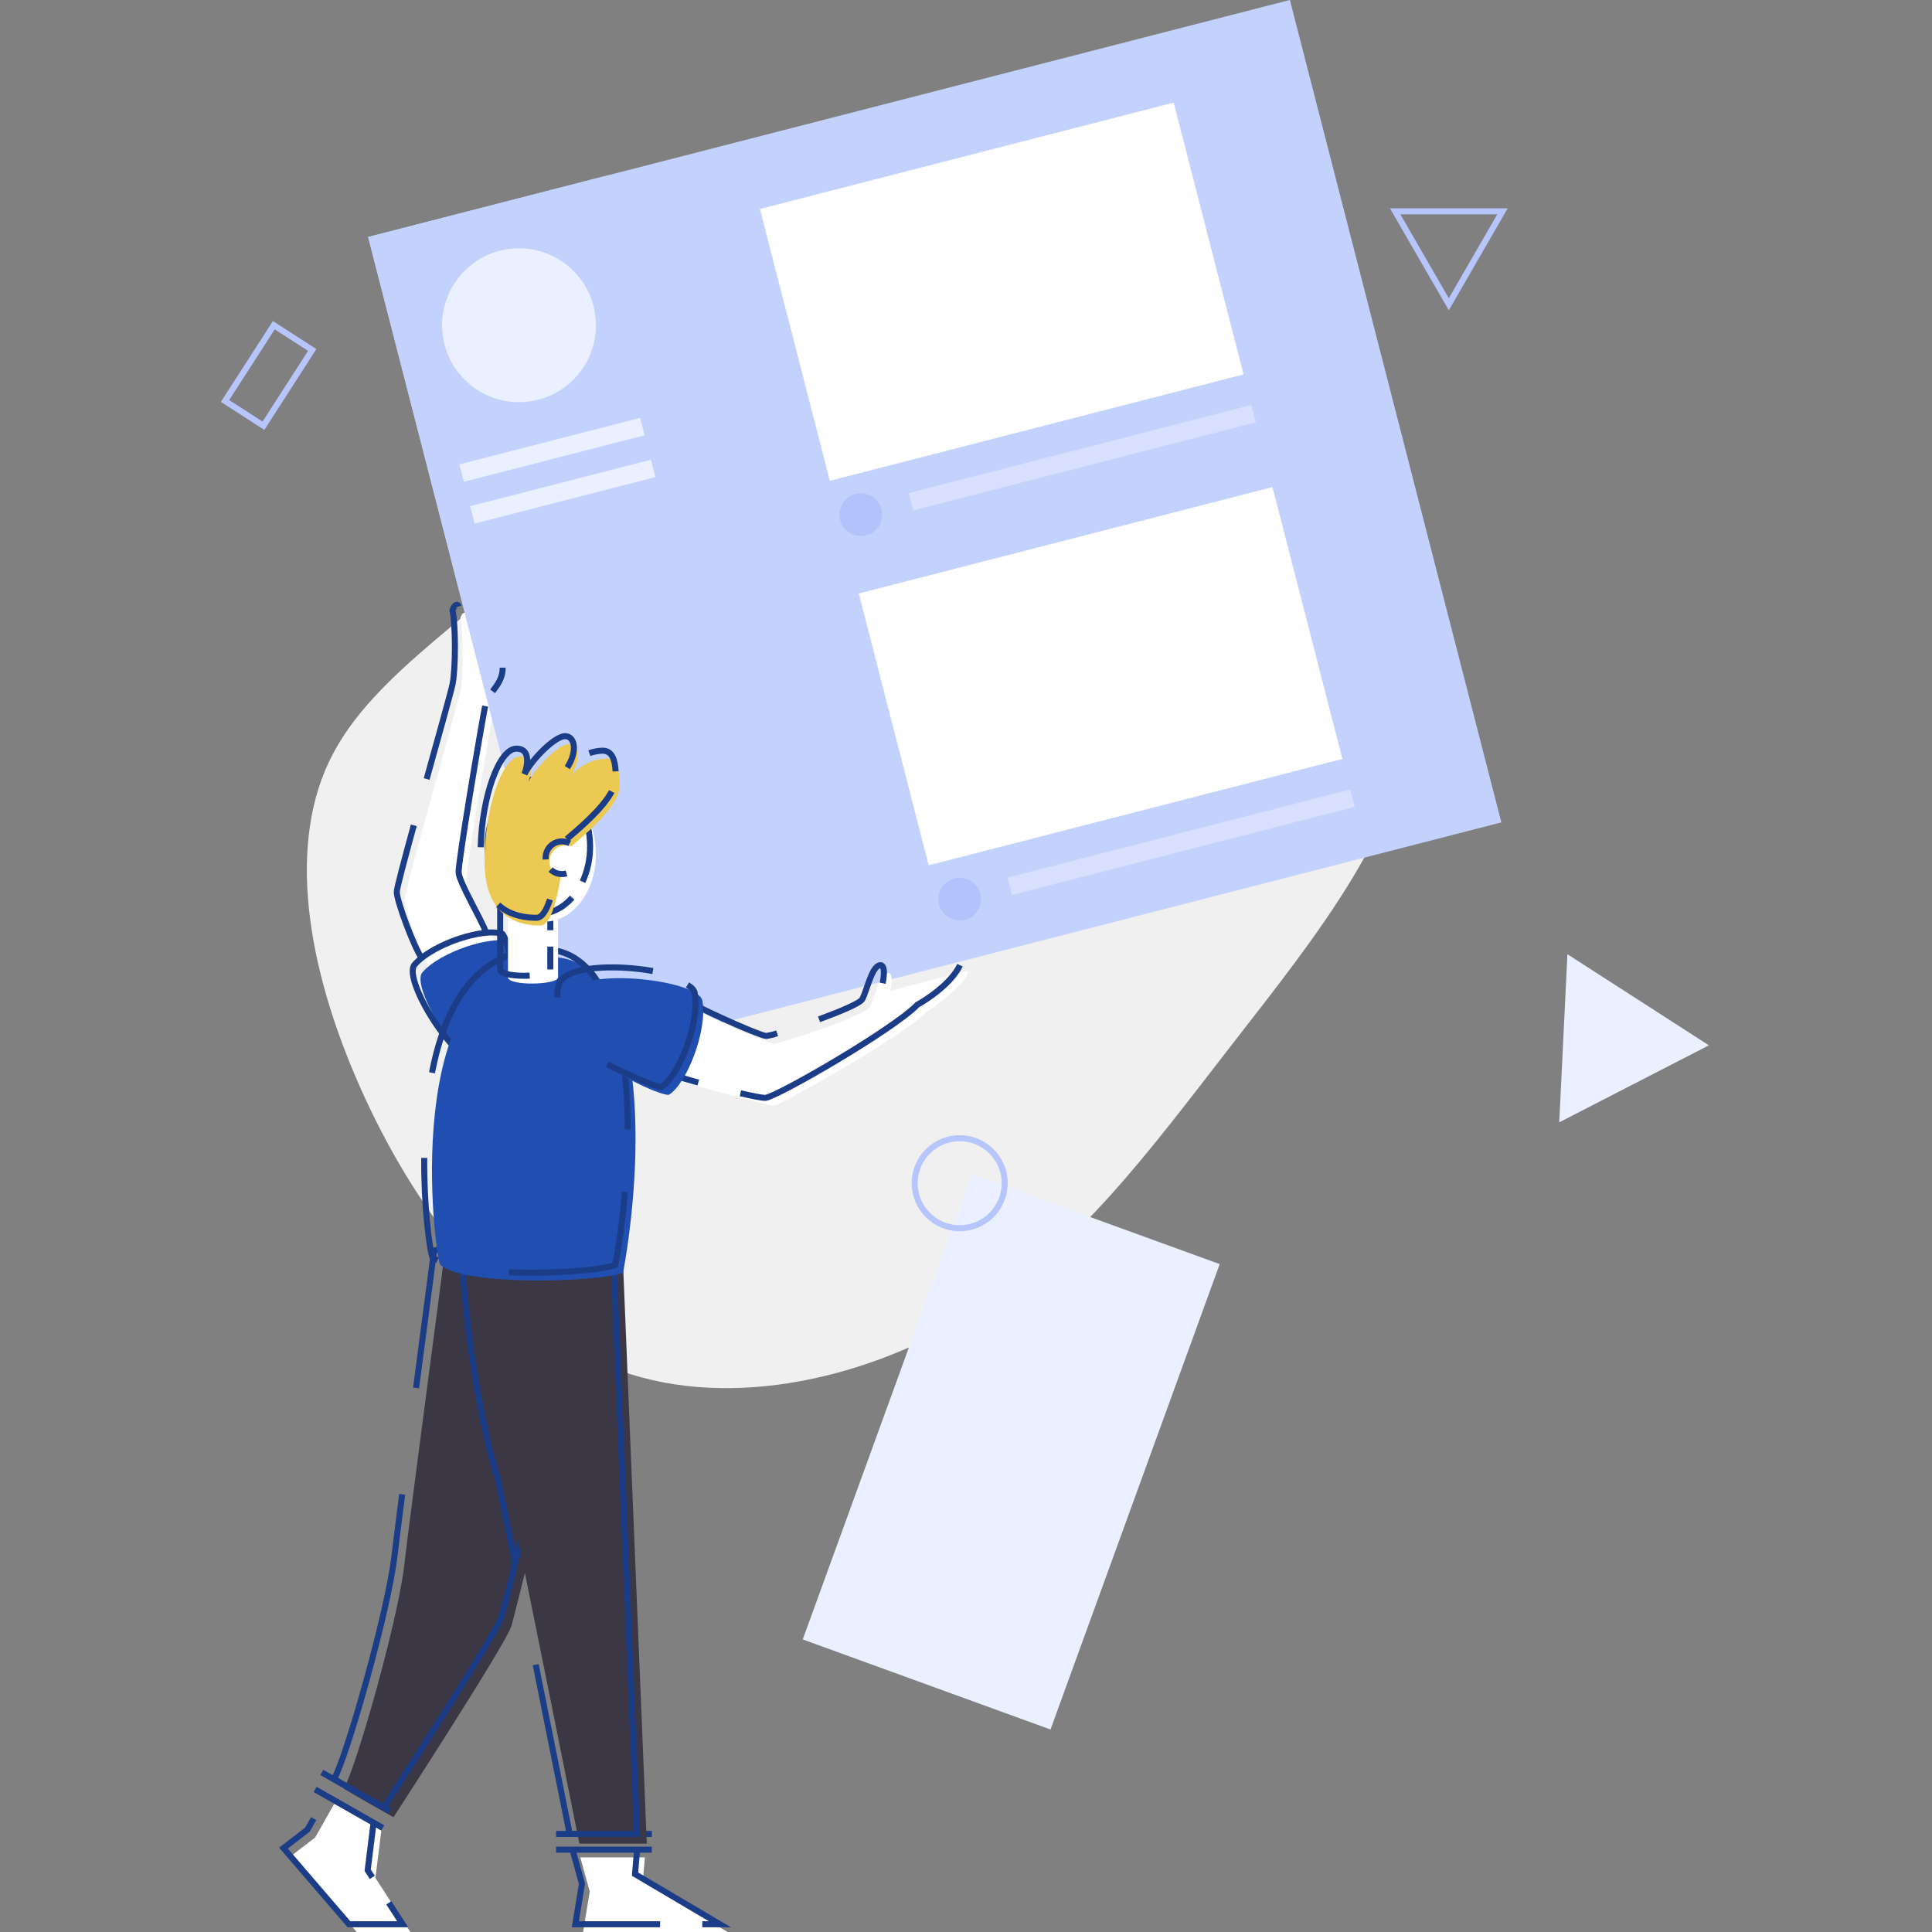 <?xml version="1.0" encoding="UTF-8" standalone="no"?>
<!DOCTYPE svg PUBLIC "-//W3C//DTD SVG 1.1//EN" "http://www.w3.org/Graphics/SVG/1.1/DTD/svg11.dtd">
<svg version="1.1" xmlns="http://www.w3.org/2000/svg" xmlns:xlink="http://www.w3.org/1999/xlink" preserveAspectRatio="xMidYMid meet" viewBox="0 0 640 640" width="640" height="640"><rect x="0" y="0" width="640" height="640" fill="#808080" stroke="none"/><defs><path d="M146.97 417.5C146.42 422.84 136.07 499.82 133.92 518.47C131.78 537.13 117.87 585.77 113.9 592.52C118.05 595.09 130.36 601.97 130.36 601.97C130.36 601.97 167.87 544.16 169.4 538.66C170.94 533.16 177.46 506.55 177.46 506.55C176.86 500.27 173.87 468.87 168.48 412.35C157.01 415.1 149.84 416.82 146.97 417.5Z" id="a1GH3btc4S"></path><path d="M468.67 231.36C467.38 271.75 435.56 310.63 408.08 346.05C380.61 381.47 357.4 413.29 322.9 434.84C288.41 456.4 242.71 467.33 205.44 454.08C168.17 440.82 139.3 403.49 120.99 363.9C102.68 324.31 94.63 282.41 109.06 252.17C123.5 221.93 160.39 203.25 191.19 169.58C222 135.91 246.78 86.98 282.46 74.03C318.14 61.07 364.71 83.84 402.63 116.3C440.64 148.77 469.96 190.97 468.67 231.36Z" id="buBl5vXFb"></path><path d="M134 298.04C134 295.01 151.38 234.44 152.48 229.29C153.57 224.14 153.54 209.57 152.48 204.78C152.94 202.99 154.17 202.41 154.49 203.49C155.33 204.17 160.13 207.05 160.13 207.05C160.13 207.05 171.34 222.5 168.84 225.99C166.79 228.75 164.99 231.7 163.48 234.79C162.87 238.69 154.02 288.86 154.46 292.08C154.91 295.3 163.82 311.53 164.06 312.68C162.13 313.7 143.38 321.11 142.25 319.92C139.72 316.37 134 301.06 134 298.04Z" id="bGeDuEIaN"></path><path d="M141.33 258.06C145.45 243.21 149.41 229.1 149.9 226.71C150.96 221.56 150.96 207 149.9 202.2C150.36 200.41 151.59 199.83 151.92 200.91" id="b7wMOmoNQN"></path><path d="M139.67 317.35C137.15 313.79 131.43 298.49 131.43 295.46C131.43 294.32 133.92 284.92 137.08 273.4" id="k18UWx0ifE"></path><path d="M427.29 -0.01C427.29 -0.01 427.29 -0.01 427.29 -0.01C469.32 163.46 492.67 254.27 497.34 272.43C497.34 272.43 497.34 272.43 497.34 272.43C314.13 319.54 212.35 345.71 191.99 350.95C191.99 350.95 191.99 350.95 191.99 350.95C149.96 187.48 126.61 96.67 121.94 78.5C121.94 78.5 121.94 78.5 121.94 78.5C305.15 31.39 406.93 5.22 427.29 -0.01Z" id="aMZ1Ef28g"></path><path d="M201.61 58.01C201.61 58.01 201.61 58.01 201.61 58.01C243.64 221.48 267 312.29 271.67 330.45C271.67 330.45 271.67 330.45 271.67 330.45C223.86 342.75 197.3 349.58 191.99 350.94C191.99 350.94 191.99 350.94 191.99 350.94C149.96 187.47 126.61 96.66 121.94 78.5C121.94 78.5 121.94 78.5 121.94 78.5C169.74 66.2 196.3 59.38 201.61 58.01Z" id="a50kDMWPl"></path><path d="M171.92 82.25C157.85 82.25 146.44 93.66 146.44 107.74C146.44 121.81 157.85 133.22 171.92 133.22C186 133.22 197.41 121.81 197.41 107.74C197.41 93.66 186 82.25 171.92 82.25Z" id="b2W0KLwgW"></path><path d="M212.06 138.44C212.06 138.44 212.06 138.44 212.06 138.44C212.95 141.89 213.44 143.81 213.54 144.19C213.54 144.19 213.54 144.19 213.54 144.19C177.61 153.43 157.65 158.56 153.66 159.59C153.66 159.59 153.66 159.59 153.66 159.59C152.77 156.14 152.28 154.22 152.18 153.83C152.18 153.83 152.18 153.83 152.18 153.83C188.11 144.6 208.07 139.46 212.06 138.44Z" id="cGfTJPhda"></path><path d="M215.62 152.29C215.62 152.29 215.62 152.29 215.62 152.29C216.51 155.74 217 157.66 217.1 158.04C217.1 158.04 217.1 158.04 217.1 158.04C181.17 167.28 161.21 172.42 157.22 173.44C157.22 173.44 157.22 173.44 157.22 173.44C156.33 169.99 155.84 168.07 155.74 167.69C155.74 167.69 155.74 167.69 155.74 167.69C191.67 158.45 211.63 153.32 215.62 152.29Z" id="cjx9NLRjp"></path><path d="M285.17 163.41C281.26 163.41 278.09 166.58 278.09 170.49C278.09 174.4 281.26 177.57 285.17 177.57C289.08 177.57 292.25 174.4 292.25 170.49C292.25 166.58 289.08 163.41 285.17 163.41Z" id="b1jfVosrl8"></path><path d="M414.53 134.15C414.53 134.15 414.53 134.15 414.53 134.15C415.42 137.6 415.91 139.52 416.01 139.91C416.01 139.91 416.01 139.91 416.01 139.91C347.91 157.42 310.08 167.15 302.51 169.09C302.51 169.09 302.51 169.09 302.51 169.09C301.62 165.64 301.13 163.72 301.03 163.34C301.03 163.34 301.03 163.34 301.03 163.34C369.13 145.83 406.96 136.1 414.53 134.15Z" id="boZIzqOaV"></path><path d="M388.79 33.99C388.79 33.99 388.79 33.99 388.79 33.99C402.68 88.02 410.39 118.03 411.94 124.03C411.94 124.03 411.94 124.03 411.94 124.03C329.71 145.18 284.03 156.92 274.9 159.27C274.9 159.27 274.9 159.27 274.9 159.27C261 105.25 253.29 75.23 251.74 69.23C251.74 69.23 251.74 69.23 251.74 69.23C333.97 48.09 379.65 36.34 388.79 33.99Z" id="a47tJ5H0kk"></path><path d="M317.91 290.78C314 290.78 310.83 293.95 310.83 297.86C310.83 301.77 314 304.94 317.91 304.94C321.82 304.94 325 301.77 325 297.86C325 293.95 321.82 290.78 317.91 290.78Z" id="dIpL24EqY"></path><path d="M447.29 261.52C447.29 261.52 447.29 261.52 447.29 261.52C448.17 264.97 448.67 266.89 448.77 267.28C448.77 267.28 448.77 267.28 448.77 267.28C380.66 284.79 342.83 294.51 335.26 296.46C335.26 296.46 335.26 296.46 335.26 296.46C334.38 293.01 333.88 291.09 333.78 290.71C333.78 290.71 333.78 290.71 333.78 290.71C401.88 273.2 439.72 263.47 447.29 261.52Z" id="a4S9kjNAa"></path><path d="M421.53 161.36C421.53 161.36 421.53 161.36 421.53 161.36C435.42 215.39 443.14 245.4 444.68 251.4C444.68 251.4 444.68 251.4 444.68 251.4C362.46 272.55 316.78 284.29 307.64 286.64C307.64 286.64 307.64 286.64 307.64 286.64C293.75 232.62 286.03 202.6 284.49 196.6C284.49 196.6 284.49 196.6 284.49 196.6C366.72 175.46 412.4 163.71 421.53 161.36Z" id="j1H9oY3l4g"></path><path d="M110.75 597.5L104.41 608.67L96.47 614.79L118.17 640L135.96 640L124.37 622.1L126.33 606.37" id="bCrAJJtzr"></path><path d="M192.24 615.29L195.36 626.59L193.16 640L241.06 640L212.94 623.4L213.62 615.29" id="aFJCpYMXc"></path><path d="M133.23 495.01C132.11 503.75 131.19 511.01 130.7 515.26C128.57 533.92 114.65 582.57 110.68 589.28C114.83 591.86 127.14 598.73 127.14 598.73C127.14 598.73 164.65 540.93 166.19 535.42C167.72 529.92 174.24 503.31 174.24 503.31C173.64 497.03 170.65 465.64 165.27 409.13C152.36 412.22 145.19 413.94 143.75 414.28C143.48 416.96 140.75 437.53 137.83 459.77" id="bcEOvDYM0"></path><path d="M184.2 607.51L215.94 607.51" id="ci41Rz7Ak"></path><path d="M184.2 612.72L215.94 612.72" id="cTzOqbUzW"></path><path d="M232.64 637.43L238.48 637.43L210.36 620.82L211.05 612.72" id="apGX74EIg"></path><path d="M189.67 612.72L192.78 624.01L190.59 637.43L218.67 637.43" id="bjmWf1Q1y"></path><path d="M106.6 587.14L129.02 599.89" id="a1ZKU0bfRC"></path><path d="M104.38 592.76L126.8 605.52" id="a55Ep91fj"></path><path d="M123.33 621.9L121.8 619.53L123.75 603.79" id="g8JWQC8a0"></path><path d="M103.91 602.44L101.83 606.1L93.9 612.21L115.59 637.43L133.39 637.43L128.79 630.33" id="buVorch8W"></path><path d="M156.46 422.17C156.46 425.39 159.14 463.65 168.3 493.94C174.36 522.87 191.93 610.73 191.93 610.73C193.42 610.73 200.86 610.73 214.26 610.73L206.22 414.46C179.68 418.57 163.09 421.14 156.46 422.17Z" id="iRuT6uYBf"></path><path d="M177.46 551.46C183.3 580.48 188.71 607.51 188.71 607.51C190.2 607.51 197.64 607.51 211.05 607.51L203.01 411.25C173.15 415.88 156.56 418.46 153.24 418.97C153.24 422.19 155.92 460.45 165.09 490.74C166.46 497.32 168.43 506.93 170.65 517.86" id="a9S81ylpQ"></path><path d="M256.47 345.75C258.44 345.75 286.72 336.42 288.21 333.57C289.71 330.72 291.25 323.12 293.84 322.36C296.43 321.6 294.97 328.28 294.97 328.28C296.5 327.78 320.68 321.48 320.57 321.61C321.22 325.07 308.13 334.89 306.77 335.24C300.04 342.79 258.15 366.27 256.33 366.27C254.51 366.27 226.21 358.55 224.43 357.9C224.78 355.27 230.51 337.48 232.95 335.62C238.1 338.35 254.49 345.75 256.47 345.75Z" id="d23Oul1AjV"></path><path d="M163.18 229.02C164.8 226.86 166.59 224.52 166.5 221.18" id="aKvz4o8hW"></path><path d="M161.04 308.98C159.76 305.07 152.11 292.35 151.92 289.02C151.72 285.81 159.33 240.82 160.71 233.89" id="a3vt0dz2ua"></path><path d="M139.9 322.13C146.01 315.11 163.19 309.71 169.08 311.99C172.06 316.06 179.65 348.83 164.51 355.37C155.6 359.23 135.54 327.22 139.9 322.13Z" id="c7MW44y5EW"></path><path d="M137.33 319.56C143.43 312.54 160.62 307.14 166.51 309.41C169.48 313.49 177.07 346.26 161.93 352.79C153.03 356.65 132.96 324.65 137.33 319.56Z" id="b1oGCRTc3f"></path><path d="M245.28 362.16C249.19 363.06 252.37 363.69 253.43 363.69C256.78 363.69 295.97 341.06 303.87 332.85C311.47 328.45 316.25 323.52 318 319.73" id="eXoxWNTkj"></path><path d="M222.83 356.07C224.22 356.6 227.45 357.55 231.32 358.61" id="e3WhfWQOk"></path><path d="M271.32 337.66C278.33 335.08 284.93 332.33 285.64 330.99C287.16 328.14 288.68 320.55 291.26 319.79C293.85 319.03 292.39 325.71 292.39 325.71" id="i1AknSXG0n"></path><path d="M230.38 333.04C235.53 335.77 251.92 343.18 253.89 343.18C255.09 342.98 256.28 342.69 257.43 342.3" id="a3arpfZAF"></path><path d="M206.42 421.59C198.43 424.81 153.25 426.15 145.72 418.85C142.98 408.81 133.24 317.08 182.68 317.07C212.35 317.07 214.63 375.95 206.42 421.59Z" id="b4OLkN04jZ"></path><path d="M143.1 355.37C147.29 333.63 157.53 314.5 180.11 314.5C200.42 314.5 207.9 342.11 207.96 374.17" id="exNLXMm1a"></path><path d="M144.9 417.5C144.26 417.18 143.67 416.76 143.14 416.27C142.19 412.79 140.4 399.48 140.53 383.57" id="e2yqfkcEZj"></path><path d="M207.05 394.82C206.35 403.03 205.25 411.21 203.83 419.02C199.32 420.8 183.19 422.02 168.52 421.46" id="b20iPBri9s"></path><path d="M232.66 331.45C234.49 341.26 227.42 359.29 221.48 362.71C216 362.48 182.94 346.91 187.67 329.84C190.44 319.81 231.29 324.38 232.66 331.45Z" id="d1ikH6BiF0"></path><path d="M227.74 326.27C229.09 327.07 229.93 327.96 230.11 328.88C231.94 338.69 224.87 356.72 218.93 360.14C217.18 360.06 206.39 355.28 201.15 352.53" id="b4yD4xtOEy"></path><path d="M184.66 330.45C184.57 329.04 184.71 327.63 185.09 326.27C186.84 319.95 203.69 319.42 216.27 321.66" id="b1zR8SQVNz"></path><path d="M184.87 323.72C184.87 326.34 168.27 326.68 168.27 323.72C168.27 322.15 168.27 314.3 168.27 300.16L184.87 300.16C184.87 312.73 184.87 320.58 184.87 323.72Z" id="e1qWvC2VRj"></path><path d="M182.3 313.57L182.3 321.15" id="a3rcEETN0n"></path><path d="M175.47 323.19C170.89 323.42 165.69 322.8 165.69 321.15C165.69 319.58 165.69 311.72 165.69 297.59L182.3 297.59L182.3 308.16" id="hu8hSGlJT"></path><path d="M197.4 282.97C197.4 295.3 189.8 305.3 180.42 305.3C171.04 305.3 163.44 295.3 163.44 282.97C163.44 270.63 171.04 260.64 180.42 260.64C189.8 260.64 197.4 270.63 197.4 282.97Z" id="c2lHQKzNjI"></path><path d="M189.53 297.35C186.57 300.7 182.7 302.72 178.49 302.72C169.11 302.72 161.5 292.73 161.5 280.39C161.5 268.06 169.11 258.06 178.49 258.06C187.87 258.06 195.47 268.06 195.47 280.39C195.5 284.42 194.65 288.4 192.98 292.07" id="a6D7BapHKF"></path><path d="M172.35 250.59C178.29 250.59 175.02 259.03 175.02 259.03C177.49 254.08 185.13 246.44 188.47 246.44C191.81 246.44 192.62 251.59 189.2 256.85C192.2 253.5 196.42 251.48 200.91 251.25C204.78 251.25 205.28 255.83 205.28 260.34C205.28 268.32 188.54 280.56 186.66 282.67C186.51 285.29 184.33 306.6 179.02 306.6C173.7 306.6 160.5 305.3 160.5 285.4C160.5 267.62 166.4 250.59 172.35 250.59Z" id="b14bOtUCbM"></path><path d="M182.18 297.97C181.05 301.45 179.58 304.03 177.73 304.03C174.74 304.03 169.26 303.62 165.03 299.72" id="h2W6ZIov7R"></path><path d="M202.64 262.21C199.54 268 191.82 274.48 187.76 277.94" id="a3leYbsqZZ"></path><path d="M195.22 249.49C196.64 248.98 198.13 248.71 199.63 248.67C202.85 248.67 203.73 251.86 203.93 255.53" id="e3Phwqkcv"></path><path d="M159.23 280.66C159.68 263.68 165.36 248 171.06 248C177 248 173.73 256.44 173.73 256.44C176.2 251.5 183.84 243.86 187.18 243.86C190.52 243.86 191.34 249.01 187.91 254.26" id="a25N7aSaIE"></path><path d="M187.43 280.03C184.45 280.03 182.03 282.44 182.03 285.43C182.03 288.41 184.45 290.83 187.43 290.83C190.41 290.83 192.83 288.41 192.83 285.43C192.83 282.44 190.41 280.03 187.43 280.03Z" id="g182qb9Sur"></path><path d="M180.75 284.71C180.74 284.52 180.74 284.33 180.75 284.14C180.74 281.16 183.14 278.73 186.12 278.72C187.03 278.71 187.92 278.94 188.72 279.37" id="a5d0L7HuN"></path><path d="M187.67 289.32C187.18 289.47 186.66 289.55 186.14 289.55C184.75 289.55 183.42 289.01 182.41 288.05" id="a1p6EFB0JN"></path><path d="M462.16 70L479.94 100.79L497.72 70L497.72 70L462.16 70Z" id="aakc8am7"></path><path d="M103.43 115.93C103.43 115.93 103.43 115.93 103.43 115.93C93.73 130.99 88.34 139.36 87.27 141.03C87.27 141.03 87.27 141.03 87.27 141.03C79.63 136.11 75.39 133.38 74.54 132.83C74.54 132.83 74.54 132.83 74.54 132.83C84.24 117.77 89.63 109.41 90.71 107.73C90.71 107.73 90.71 107.73 90.71 107.73C98.34 112.65 102.59 115.38 103.43 115.93Z" id="e2ubvUqvyv"></path><path d="M404.04 418.75C404.04 418.75 404.04 418.75 404.04 418.75C370.41 511.25 351.72 562.64 347.99 572.92C347.99 572.92 347.99 572.92 347.99 572.92C298.75 555.02 271.39 545.07 265.92 543.08C265.92 543.08 265.92 543.08 265.92 543.08C299.55 450.58 318.24 399.19 321.97 388.92C321.97 388.92 321.97 388.92 321.97 388.92C371.21 406.82 398.57 416.76 404.04 418.75Z" id="bNPPRpKau"></path><path d="M317.91 377.05C309.68 377.05 303.01 383.72 303.01 391.95C303.01 400.19 309.68 406.86 317.91 406.86C326.15 406.86 332.82 400.19 332.82 391.95C332.82 383.72 326.15 377.05 317.91 377.05Z" id="faoJYmAzA"></path><path d="M516.52 371.78L566.1 346.28L519.23 316.1L519.23 316.1L516.52 371.78Z" id="a32BTp0FNL"></path></defs><g><g><g><use xlink:href="#a1GH3btc4S" opacity="1" fill="#3b3744" fill-opacity="1"></use><g><use xlink:href="#a1GH3btc4S" opacity="1" fill-opacity="0" stroke="#000000" stroke-width="1" stroke-opacity="0"></use></g></g><g><use xlink:href="#buBl5vXFb" opacity="1" fill="#f0f0f0" fill-opacity="1"></use><g><use xlink:href="#buBl5vXFb" opacity="1" fill-opacity="0" stroke="#000000" stroke-width="1" stroke-opacity="0"></use></g></g><g><use xlink:href="#bGeDuEIaN" opacity="1" fill="#ffffff" fill-opacity="1"></use><g><use xlink:href="#bGeDuEIaN" opacity="1" fill-opacity="0" stroke="#000000" stroke-width="1" stroke-opacity="0"></use></g></g><g><use xlink:href="#b7wMOmoNQN" opacity="1" fill="#000000" fill-opacity="0"></use><g><use xlink:href="#b7wMOmoNQN" opacity="1" fill-opacity="0" stroke="#1b3c87" stroke-width="2" stroke-opacity="1"></use></g></g><g><use xlink:href="#k18UWx0ifE" opacity="1" fill="#000000" fill-opacity="0"></use><g><use xlink:href="#k18UWx0ifE" opacity="1" fill-opacity="0" stroke="#1b3c87" stroke-width="2" stroke-opacity="1"></use></g></g><g><use xlink:href="#aMZ1Ef28g" opacity="1" fill="#c3d1fd" fill-opacity="1"></use><g><use xlink:href="#aMZ1Ef28g" opacity="1" fill-opacity="0" stroke="#000000" stroke-width="1" stroke-opacity="0"></use></g></g><g><use xlink:href="#a50kDMWPl" opacity="1" fill="#c3d1fd" fill-opacity="1"></use><g><use xlink:href="#a50kDMWPl" opacity="1" fill-opacity="0" stroke="#000000" stroke-width="1" stroke-opacity="0"></use></g></g><g><use xlink:href="#b2W0KLwgW" opacity="1" fill="#eaf0ff" fill-opacity="1"></use><g><use xlink:href="#b2W0KLwgW" opacity="1" fill-opacity="0" stroke="#000000" stroke-width="1" stroke-opacity="0"></use></g></g><g><use xlink:href="#cGfTJPhda" opacity="1" fill="#eaf0ff" fill-opacity="1"></use><g><use xlink:href="#cGfTJPhda" opacity="1" fill-opacity="0" stroke="#000000" stroke-width="1" stroke-opacity="0"></use></g></g><g><use xlink:href="#cjx9NLRjp" opacity="1" fill="#eaf0ff" fill-opacity="1"></use><g><use xlink:href="#cjx9NLRjp" opacity="1" fill-opacity="0" stroke="#000000" stroke-width="1" stroke-opacity="0"></use></g></g><g><use xlink:href="#b1jfVosrl8" opacity="1" fill="#b2c3fb" fill-opacity="1"></use><g><use xlink:href="#b1jfVosrl8" opacity="1" fill-opacity="0" stroke="#000000" stroke-width="1" stroke-opacity="0"></use></g></g><g><use xlink:href="#boZIzqOaV" opacity="1" fill="#d8dfff" fill-opacity="1"></use><g><use xlink:href="#boZIzqOaV" opacity="1" fill-opacity="0" stroke="#000000" stroke-width="1" stroke-opacity="0"></use></g></g><g><use xlink:href="#a47tJ5H0kk" opacity="1" fill="#ffffff" fill-opacity="1"></use><g><use xlink:href="#a47tJ5H0kk" opacity="1" fill-opacity="0" stroke="#000000" stroke-width="1" stroke-opacity="0"></use></g></g><g><use xlink:href="#dIpL24EqY" opacity="1" fill="#b2c3fb" fill-opacity="1"></use><g><use xlink:href="#dIpL24EqY" opacity="1" fill-opacity="0" stroke="#000000" stroke-width="1" stroke-opacity="0"></use></g></g><g><use xlink:href="#a4S9kjNAa" opacity="1" fill="#d8dfff" fill-opacity="1"></use><g><use xlink:href="#a4S9kjNAa" opacity="1" fill-opacity="0" stroke="#000000" stroke-width="1" stroke-opacity="0"></use></g></g><g><use xlink:href="#j1H9oY3l4g" opacity="1" fill="#ffffff" fill-opacity="1"></use><g><use xlink:href="#j1H9oY3l4g" opacity="1" fill-opacity="0" stroke="#000000" stroke-width="1" stroke-opacity="0"></use></g></g><g><use xlink:href="#bCrAJJtzr" opacity="1" fill="#ffffff" fill-opacity="1"></use><g><use xlink:href="#bCrAJJtzr" opacity="1" fill-opacity="0" stroke="#000000" stroke-width="1" stroke-opacity="0"></use></g></g><g><use xlink:href="#aFJCpYMXc" opacity="1" fill="#ffffff" fill-opacity="1"></use><g><use xlink:href="#aFJCpYMXc" opacity="1" fill-opacity="0" stroke="#000000" stroke-width="1" stroke-opacity="0"></use></g></g><g><use xlink:href="#bcEOvDYM0" opacity="1" fill="#000000" fill-opacity="0"></use><g><use xlink:href="#bcEOvDYM0" opacity="1" fill-opacity="0" stroke="#1b3c87" stroke-width="2" stroke-opacity="1"></use></g></g><g><use xlink:href="#ci41Rz7Ak" opacity="1" fill="#000000" fill-opacity="0"></use><g><use xlink:href="#ci41Rz7Ak" opacity="1" fill-opacity="0" stroke="#1b3c87" stroke-width="2" stroke-opacity="1"></use></g></g><g><use xlink:href="#cTzOqbUzW" opacity="1" fill="#000000" fill-opacity="0"></use><g><use xlink:href="#cTzOqbUzW" opacity="1" fill-opacity="0" stroke="#1b3c87" stroke-width="2" stroke-opacity="1"></use></g></g><g><use xlink:href="#apGX74EIg" opacity="1" fill="#000000" fill-opacity="0"></use><g><use xlink:href="#apGX74EIg" opacity="1" fill-opacity="0" stroke="#1b3c87" stroke-width="2" stroke-opacity="1"></use></g></g><g><use xlink:href="#bjmWf1Q1y" opacity="1" fill="#000000" fill-opacity="0"></use><g><use xlink:href="#bjmWf1Q1y" opacity="1" fill-opacity="0" stroke="#1b3c87" stroke-width="2" stroke-opacity="1"></use></g></g><g><use xlink:href="#a1ZKU0bfRC" opacity="1" fill="#000000" fill-opacity="0"></use><g><use xlink:href="#a1ZKU0bfRC" opacity="1" fill-opacity="0" stroke="#1b3c87" stroke-width="2" stroke-opacity="1"></use></g></g><g><use xlink:href="#a55Ep91fj" opacity="1" fill="#000000" fill-opacity="0"></use><g><use xlink:href="#a55Ep91fj" opacity="1" fill-opacity="0" stroke="#1b3c87" stroke-width="2" stroke-opacity="1"></use></g></g><g><use xlink:href="#g8JWQC8a0" opacity="1" fill="#000000" fill-opacity="0"></use><g><use xlink:href="#g8JWQC8a0" opacity="1" fill-opacity="0" stroke="#1b3c87" stroke-width="2" stroke-opacity="1"></use></g></g><g><use xlink:href="#buVorch8W" opacity="1" fill="#000000" fill-opacity="0"></use><g><use xlink:href="#buVorch8W" opacity="1" fill-opacity="0" stroke="#1b3c87" stroke-width="2" stroke-opacity="1"></use></g></g><g><use xlink:href="#iRuT6uYBf" opacity="1" fill="#3b3744" fill-opacity="1"></use><g><use xlink:href="#iRuT6uYBf" opacity="1" fill-opacity="0" stroke="#000000" stroke-width="1" stroke-opacity="0"></use></g></g><g><use xlink:href="#a9S81ylpQ" opacity="1" fill="#000000" fill-opacity="0"></use><g><use xlink:href="#a9S81ylpQ" opacity="1" fill-opacity="0" stroke="#1b3c87" stroke-width="2" stroke-opacity="1"></use></g></g><g><use xlink:href="#d23Oul1AjV" opacity="1" fill="#ffffff" fill-opacity="1"></use><g><use xlink:href="#d23Oul1AjV" opacity="1" fill-opacity="0" stroke="#000000" stroke-width="1" stroke-opacity="0"></use></g></g><g><use xlink:href="#aKvz4o8hW" opacity="1" fill="#000000" fill-opacity="0"></use><g><use xlink:href="#aKvz4o8hW" opacity="1" fill-opacity="0" stroke="#1b3c87" stroke-width="2" stroke-opacity="1"></use></g></g><g><use xlink:href="#a3vt0dz2ua" opacity="1" fill="#000000" fill-opacity="0"></use><g><use xlink:href="#a3vt0dz2ua" opacity="1" fill-opacity="0" stroke="#1b3c87" stroke-width="2" stroke-opacity="1"></use></g></g><g><use xlink:href="#c7MW44y5EW" opacity="1" fill="#204fb1" fill-opacity="1"></use><g><use xlink:href="#c7MW44y5EW" opacity="1" fill-opacity="0" stroke="#000000" stroke-width="1" stroke-opacity="0"></use></g></g><g><use xlink:href="#b1oGCRTc3f" opacity="1" fill="#204fb1" fill-opacity="0"></use><g><use xlink:href="#b1oGCRTc3f" opacity="1" fill-opacity="0" stroke="#1b3c87" stroke-width="2" stroke-opacity="1"></use></g></g><g><use xlink:href="#eXoxWNTkj" opacity="1" fill="#000000" fill-opacity="0"></use><g><use xlink:href="#eXoxWNTkj" opacity="1" fill-opacity="0" stroke="#1b3c87" stroke-width="2" stroke-opacity="1"></use></g></g><g><use xlink:href="#e3WhfWQOk" opacity="1" fill="#000000" fill-opacity="0"></use><g><use xlink:href="#e3WhfWQOk" opacity="1" fill-opacity="0" stroke="#1b3c87" stroke-width="2" stroke-opacity="1"></use></g></g><g><use xlink:href="#i1AknSXG0n" opacity="1" fill="#000000" fill-opacity="0"></use><g><use xlink:href="#i1AknSXG0n" opacity="1" fill-opacity="0" stroke="#1b3c87" stroke-width="2" stroke-opacity="1"></use></g></g><g><use xlink:href="#a3arpfZAF" opacity="1" fill="#000000" fill-opacity="0"></use><g><use xlink:href="#a3arpfZAF" opacity="1" fill-opacity="0" stroke="#1b3c87" stroke-width="2" stroke-opacity="1"></use></g></g><g><use xlink:href="#b4OLkN04jZ" opacity="1" fill="#204fb1" fill-opacity="1"></use><g><use xlink:href="#b4OLkN04jZ" opacity="1" fill-opacity="0" stroke="#000000" stroke-width="1" stroke-opacity="0"></use></g></g><g><use xlink:href="#exNLXMm1a" opacity="1" fill="#000000" fill-opacity="0"></use><g><use xlink:href="#exNLXMm1a" opacity="1" fill-opacity="0" stroke="#1b3c87" stroke-width="2" stroke-opacity="1"></use></g></g><g><use xlink:href="#e2yqfkcEZj" opacity="1" fill="#000000" fill-opacity="0"></use><g><use xlink:href="#e2yqfkcEZj" opacity="1" fill-opacity="0" stroke="#1b3c87" stroke-width="2" stroke-opacity="1"></use></g></g><g><use xlink:href="#b20iPBri9s" opacity="1" fill="#000000" fill-opacity="0"></use><g><use xlink:href="#b20iPBri9s" opacity="1" fill-opacity="0" stroke="#1b3c87" stroke-width="2" stroke-opacity="1"></use></g></g><g><use xlink:href="#d1ikH6BiF0" opacity="1" fill="#204fb1" fill-opacity="1"></use><g><use xlink:href="#d1ikH6BiF0" opacity="1" fill-opacity="0" stroke="#000000" stroke-width="1" stroke-opacity="0"></use></g></g><g><use xlink:href="#b4yD4xtOEy" opacity="1" fill="#000000" fill-opacity="0"></use><g><use xlink:href="#b4yD4xtOEy" opacity="1" fill-opacity="0" stroke="#1b3c87" stroke-width="2" stroke-opacity="1"></use></g></g><g><use xlink:href="#b1zR8SQVNz" opacity="1" fill="#000000" fill-opacity="0"></use><g><use xlink:href="#b1zR8SQVNz" opacity="1" fill-opacity="0" stroke="#1b3c87" stroke-width="2" stroke-opacity="1"></use></g></g><g><use xlink:href="#e1qWvC2VRj" opacity="1" fill="#ffffff" fill-opacity="1"></use><g><use xlink:href="#e1qWvC2VRj" opacity="1" fill-opacity="0" stroke="#000000" stroke-width="1" stroke-opacity="0"></use></g></g><g><use xlink:href="#a3rcEETN0n" opacity="1" fill="#000000" fill-opacity="0"></use><g><use xlink:href="#a3rcEETN0n" opacity="1" fill-opacity="0" stroke="#1b3c87" stroke-width="2" stroke-opacity="1"></use></g></g><g><use xlink:href="#hu8hSGlJT" opacity="1" fill="#000000" fill-opacity="0"></use><g><use xlink:href="#hu8hSGlJT" opacity="1" fill-opacity="0" stroke="#1b3c87" stroke-width="2" stroke-opacity="1"></use></g></g><g><use xlink:href="#c2lHQKzNjI" opacity="1" fill="#ffffff" fill-opacity="1"></use><g><use xlink:href="#c2lHQKzNjI" opacity="1" fill-opacity="0" stroke="#000000" stroke-width="1" stroke-opacity="0"></use></g></g><g><use xlink:href="#a6D7BapHKF" opacity="1" fill="#000000" fill-opacity="0"></use><g><use xlink:href="#a6D7BapHKF" opacity="1" fill-opacity="0" stroke="#1b3c87" stroke-width="2" stroke-opacity="1"></use></g></g><g><use xlink:href="#b14bOtUCbM" opacity="1" fill="#ecc953" fill-opacity="1"></use><g><use xlink:href="#b14bOtUCbM" opacity="1" fill-opacity="0" stroke="#000000" stroke-width="1" stroke-opacity="0"></use></g></g><g><use xlink:href="#h2W6ZIov7R" opacity="1" fill="#000000" fill-opacity="0"></use><g><use xlink:href="#h2W6ZIov7R" opacity="1" fill-opacity="0" stroke="#1b3c87" stroke-width="2" stroke-opacity="1"></use></g></g><g><use xlink:href="#a3leYbsqZZ" opacity="1" fill="#000000" fill-opacity="0"></use><g><use xlink:href="#a3leYbsqZZ" opacity="1" fill-opacity="0" stroke="#1b3c87" stroke-width="2" stroke-opacity="1"></use></g></g><g><use xlink:href="#e3Phwqkcv" opacity="1" fill="#000000" fill-opacity="0"></use><g><use xlink:href="#e3Phwqkcv" opacity="1" fill-opacity="0" stroke="#1b3c87" stroke-width="2" stroke-opacity="1"></use></g></g><g><use xlink:href="#a25N7aSaIE" opacity="1" fill="#000000" fill-opacity="0"></use><g><use xlink:href="#a25N7aSaIE" opacity="1" fill-opacity="0" stroke="#1b3c87" stroke-width="2" stroke-opacity="1"></use></g></g><g><use xlink:href="#g182qb9Sur" opacity="1" fill="#ffffff" fill-opacity="1"></use><g><use xlink:href="#g182qb9Sur" opacity="1" fill-opacity="0" stroke="#000000" stroke-width="1" stroke-opacity="0"></use></g></g><g><use xlink:href="#a5d0L7HuN" opacity="1" fill="#000000" fill-opacity="0"></use><g><use xlink:href="#a5d0L7HuN" opacity="1" fill-opacity="0" stroke="#1b3c87" stroke-width="2" stroke-opacity="1"></use></g></g><g><use xlink:href="#a1p6EFB0JN" opacity="1" fill="#000000" fill-opacity="0"></use><g><use xlink:href="#a1p6EFB0JN" opacity="1" fill-opacity="0" stroke="#1b3c87" stroke-width="2" stroke-opacity="1"></use></g></g><g><use xlink:href="#aakc8am7" opacity="1" fill="#000000" fill-opacity="0"></use><g><use xlink:href="#aakc8am7" opacity="1" fill-opacity="0" stroke="#b6c6fc" stroke-width="2" stroke-opacity="1"></use></g></g><g><use xlink:href="#e2ubvUqvyv" opacity="1" fill="#000000" fill-opacity="0"></use><g><use xlink:href="#e2ubvUqvyv" opacity="1" fill-opacity="0" stroke="#b6c6fc" stroke-width="2" stroke-opacity="1"></use></g></g><g><use xlink:href="#bNPPRpKau" opacity="1" fill="#eaf0ff" fill-opacity="1"></use><g><use xlink:href="#bNPPRpKau" opacity="1" fill-opacity="0" stroke="#000000" stroke-width="1" stroke-opacity="0"></use></g></g><g><use xlink:href="#faoJYmAzA" opacity="1" fill="#000000" fill-opacity="0"></use><g><use xlink:href="#faoJYmAzA" opacity="1" fill-opacity="0" stroke="#b6c6fc" stroke-width="2" stroke-opacity="1"></use></g></g><g><use xlink:href="#a32BTp0FNL" opacity="1" fill="#eaf0ff" fill-opacity="1"></use><g><use xlink:href="#a32BTp0FNL" opacity="1" fill-opacity="0" stroke="#000000" stroke-width="1" stroke-opacity="0"></use></g></g></g></g></svg>